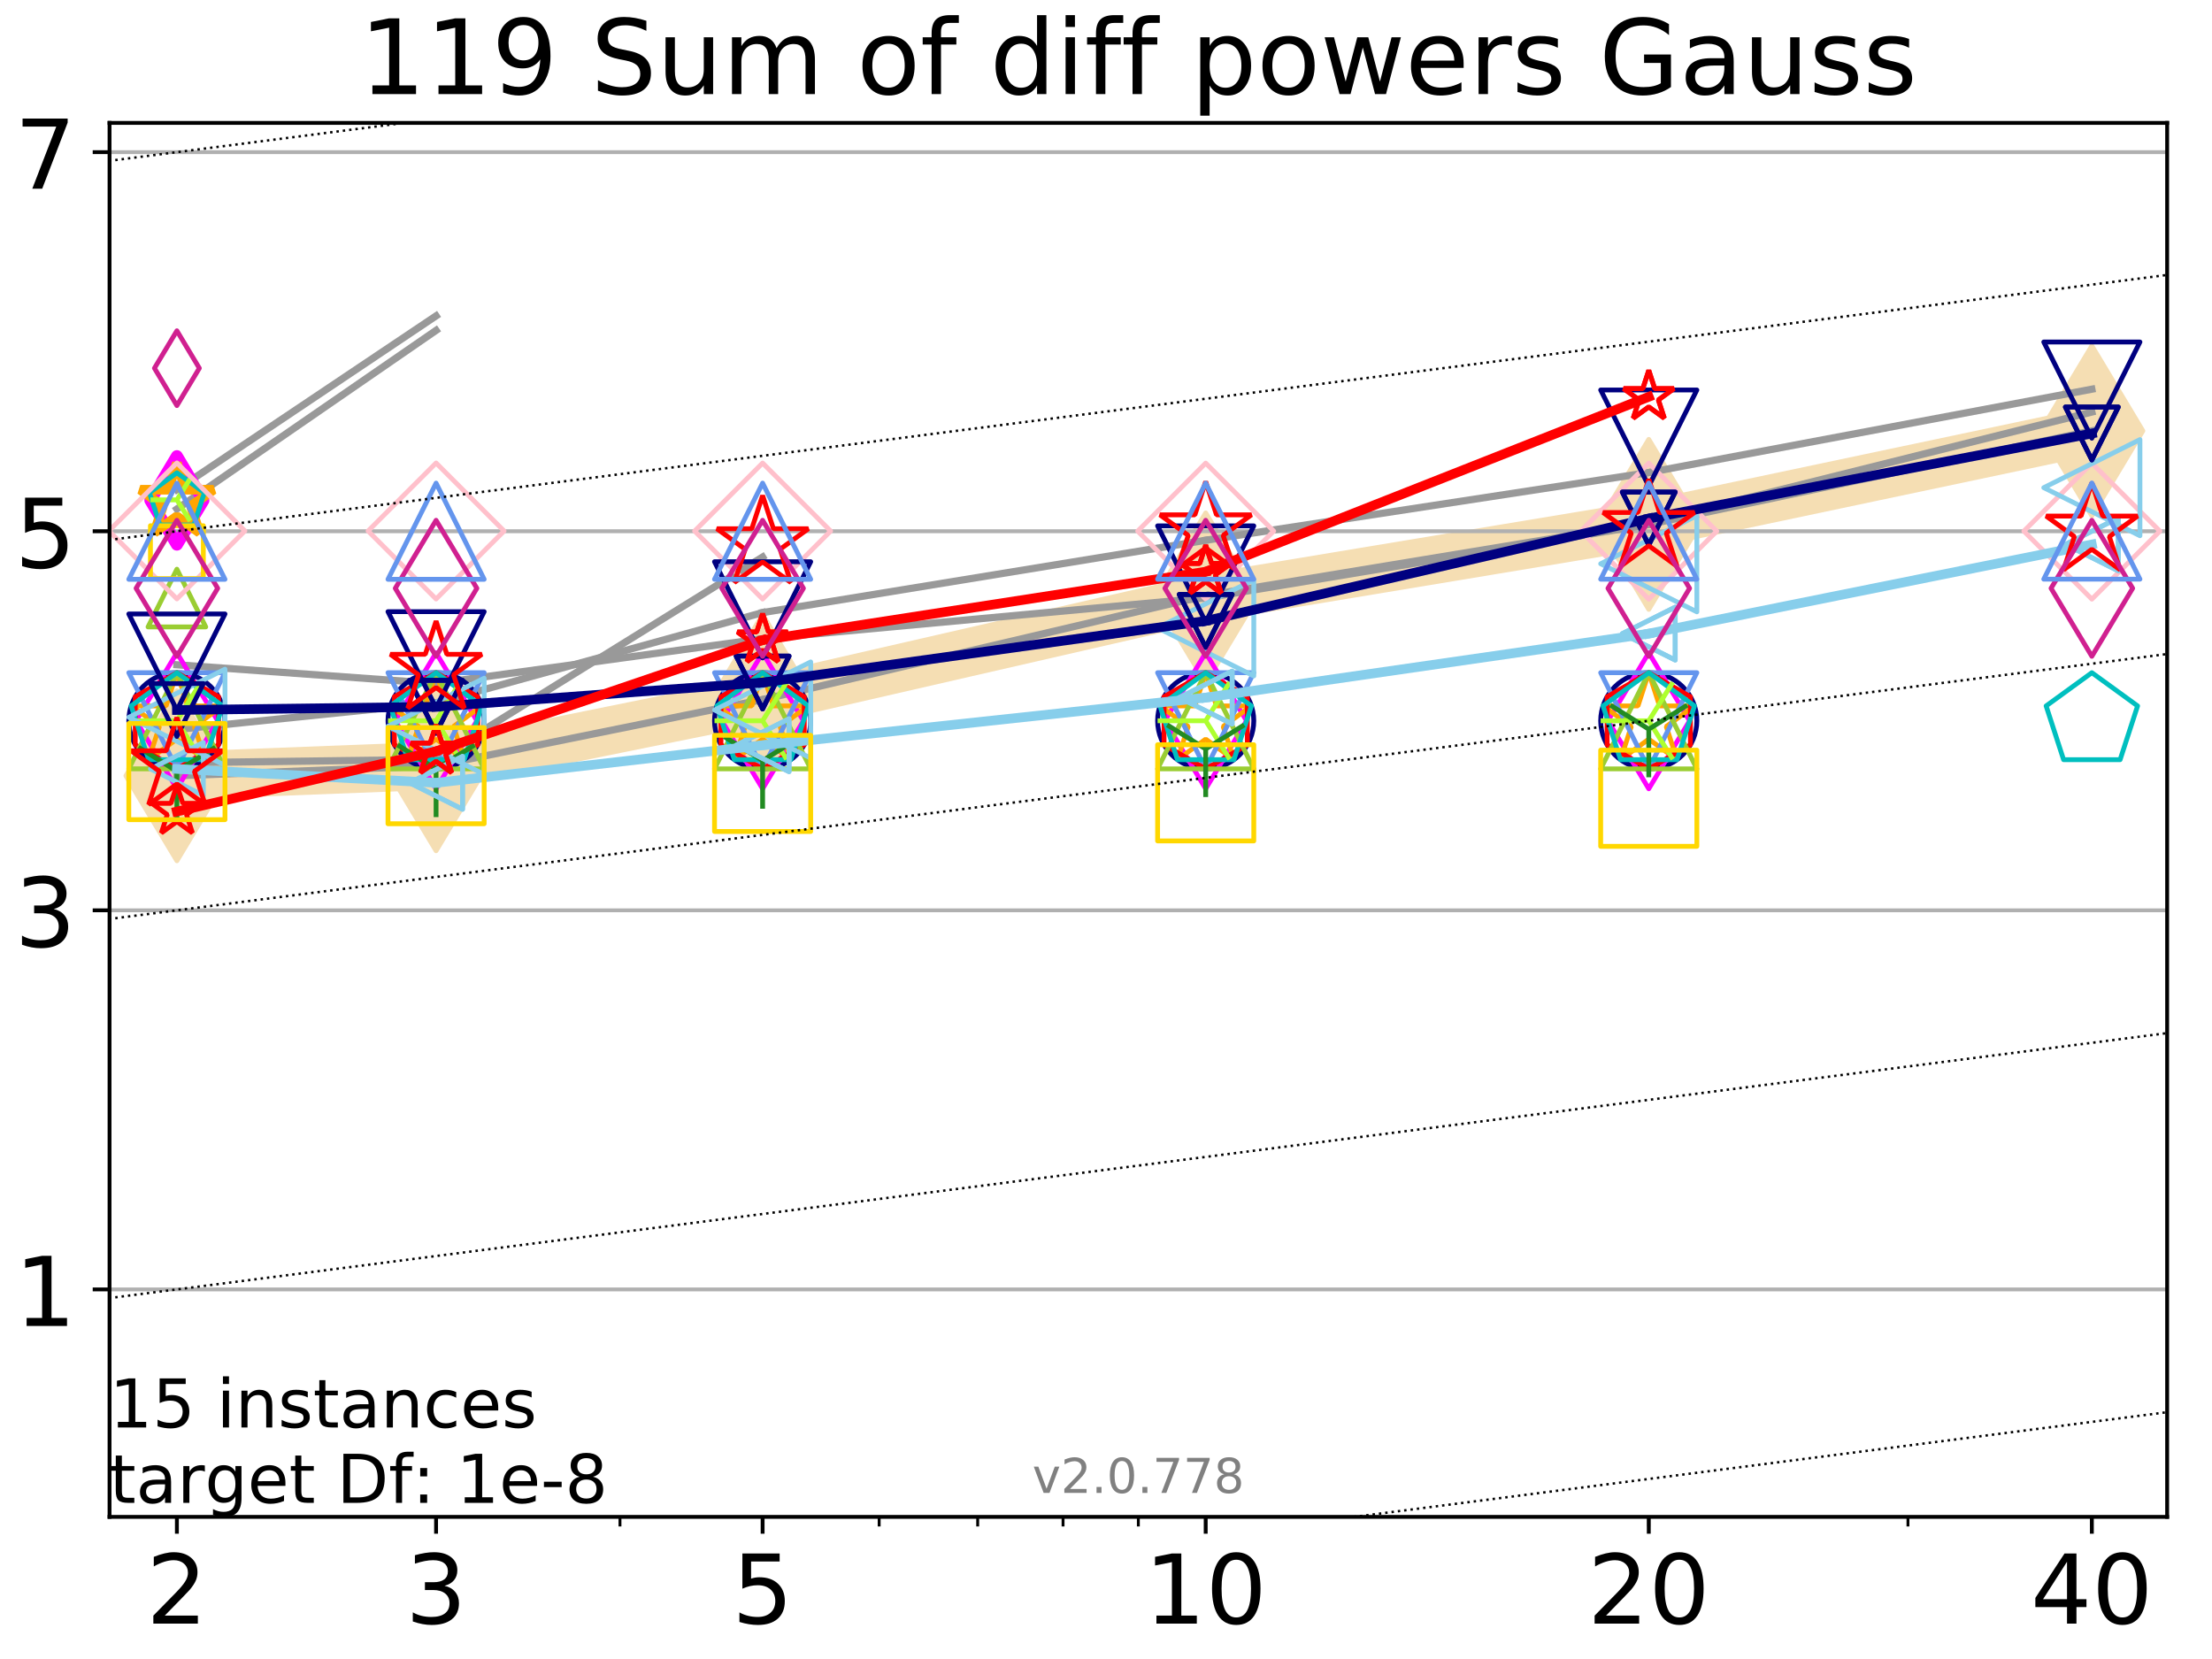 <?xml version="1.0" encoding="utf-8" standalone="no"?>
<!DOCTYPE svg PUBLIC "-//W3C//DTD SVG 1.1//EN"
  "http://www.w3.org/Graphics/SVG/1.1/DTD/svg11.dtd">
<!-- Created with matplotlib (http://matplotlib.org/) -->
<svg height="345pt" version="1.1" viewBox="0 0 460 345" width="460pt" xmlns="http://www.w3.org/2000/svg" xmlns:xlink="http://www.w3.org/1999/xlink">
 <defs>
  <style type="text/css">
*{stroke-linecap:butt;stroke-linejoin:round;}
  </style>
 </defs>
 <g id="figure_1">
  <g id="patch_1">
   <path d="M 0 345.6 
L 460.8 345.6 
L 460.8 0 
L 0 0 
z
" style="fill:#ffffff;"/>
  </g>
  <g id="axes_1">
   <g id="patch_2">
    <path d="M 22.78 315.44 
L 450.672 315.44 
L 450.672 25.56 
L 22.78 25.56 
z
" style="fill:#ffffff;"/>
   </g>
   <g id="line2d_1">
    <path clip-path="url(#p1915fcfaca)" d="M 36.786 161.327 
L 90.685 159.245 
L 158.59 145.483 
L 250.732 124.339 
L 342.873 109.05 
L 435.015 89.6 
" style="fill:none;stroke:#f5deb3;stroke-linecap:square;stroke-width:10;"/>
    <defs>
     <path d="M -0 17.678 
L 10.607 0 
L 0 -17.678 
L -10.607 -0 
z
" id="m0b2a7bc29d" style="stroke:#f5deb3;stroke-linejoin:miter;"/>
    </defs>
    <g clip-path="url(#p1915fcfaca)">
     <use style="fill:#f5deb3;stroke:#f5deb3;stroke-linejoin:miter;" x="36.786" xlink:href="#m0b2a7bc29d" y="161.327"/>
     <use style="fill:#f5deb3;stroke:#f5deb3;stroke-linejoin:miter;" x="90.685" xlink:href="#m0b2a7bc29d" y="159.245"/>
     <use style="fill:#f5deb3;stroke:#f5deb3;stroke-linejoin:miter;" x="158.59" xlink:href="#m0b2a7bc29d" y="145.483"/>
     <use style="fill:#f5deb3;stroke:#f5deb3;stroke-linejoin:miter;" x="250.732" xlink:href="#m0b2a7bc29d" y="124.339"/>
     <use style="fill:#f5deb3;stroke:#f5deb3;stroke-linejoin:miter;" x="342.873" xlink:href="#m0b2a7bc29d" y="109.05"/>
     <use style="fill:#f5deb3;stroke:#f5deb3;stroke-linejoin:miter;" x="435.015" xlink:href="#m0b2a7bc29d" y="89.6"/>
    </g>
   </g>
   <g id="matplotlib.axis_1">
    <g id="xtick_1">
     <g id="line2d_2">
      <defs>
       <path d="M 0 0 
L 0 3.5 
" id="maa6ba6c782" style="stroke:#000000;stroke-width:0.8;"/>
      </defs>
      <g>
       <use style="stroke:#000000;stroke-width:0.8;" x="36.786" xlink:href="#maa6ba6c782" y="315.44"/>
      </g>
     </g>
     <g id="text_1">
      <!-- 2 -->
      <defs>
       <path d="M 19.188 8.297 
L 53.609 8.297 
L 53.609 0 
L 7.328 0 
L 7.328 8.297 
Q 12.938 14.109 22.625 23.891 
Q 32.328 33.688 34.812 36.531 
Q 39.547 41.844 41.422 45.531 
Q 43.312 49.219 43.312 52.781 
Q 43.312 58.594 39.234 62.25 
Q 35.156 65.922 28.609 65.922 
Q 23.969 65.922 18.812 64.312 
Q 13.672 62.703 7.812 59.422 
L 7.812 69.391 
Q 13.766 71.781 18.938 73 
Q 24.125 74.219 28.422 74.219 
Q 39.75 74.219 46.484 68.547 
Q 53.219 62.891 53.219 53.422 
Q 53.219 48.922 51.531 44.891 
Q 49.859 40.875 45.406 35.406 
Q 44.188 33.984 37.641 27.219 
Q 31.109 20.453 19.188 8.297 
z
" id="DejaVuSans-32"/>
      </defs>
      <g transform="translate(30.423 337.637)scale(0.2 -0.2)">
       <use xlink:href="#DejaVuSans-32"/>
      </g>
     </g>
    </g>
    <g id="xtick_2">
     <g id="line2d_3">
      <g>
       <use style="stroke:#000000;stroke-width:0.8;" x="90.685" xlink:href="#maa6ba6c782" y="315.44"/>
      </g>
     </g>
     <g id="text_2">
      <!-- 3 -->
      <defs>
       <path d="M 40.578 39.312 
Q 47.656 37.797 51.625 33 
Q 55.609 28.219 55.609 21.188 
Q 55.609 10.406 48.188 4.484 
Q 40.766 -1.422 27.094 -1.422 
Q 22.516 -1.422 17.656 -0.516 
Q 12.797 0.391 7.625 2.203 
L 7.625 11.719 
Q 11.719 9.328 16.594 8.109 
Q 21.484 6.891 26.812 6.891 
Q 36.078 6.891 40.938 10.547 
Q 45.797 14.203 45.797 21.188 
Q 45.797 27.641 41.281 31.266 
Q 36.766 34.906 28.719 34.906 
L 20.219 34.906 
L 20.219 43.016 
L 29.109 43.016 
Q 36.375 43.016 40.234 45.922 
Q 44.094 48.828 44.094 54.297 
Q 44.094 59.906 40.109 62.906 
Q 36.141 65.922 28.719 65.922 
Q 24.656 65.922 20.016 65.031 
Q 15.375 64.156 9.812 62.312 
L 9.812 71.094 
Q 15.438 72.656 20.344 73.438 
Q 25.25 74.219 29.594 74.219 
Q 40.828 74.219 47.359 69.109 
Q 53.906 64.016 53.906 55.328 
Q 53.906 49.266 50.438 45.094 
Q 46.969 40.922 40.578 39.312 
z
" id="DejaVuSans-33"/>
      </defs>
      <g transform="translate(84.323 337.637)scale(0.2 -0.2)">
       <use xlink:href="#DejaVuSans-33"/>
      </g>
     </g>
    </g>
    <g id="xtick_3">
     <g id="line2d_4">
      <g>
       <use style="stroke:#000000;stroke-width:0.8;" x="158.59" xlink:href="#maa6ba6c782" y="315.44"/>
      </g>
     </g>
     <g id="text_3">
      <!-- 5 -->
      <defs>
       <path d="M 10.797 72.906 
L 49.516 72.906 
L 49.516 64.594 
L 19.828 64.594 
L 19.828 46.734 
Q 21.969 47.469 24.109 47.828 
Q 26.266 48.188 28.422 48.188 
Q 40.625 48.188 47.75 41.5 
Q 54.891 34.812 54.891 23.391 
Q 54.891 11.625 47.562 5.094 
Q 40.234 -1.422 26.906 -1.422 
Q 22.312 -1.422 17.547 -0.641 
Q 12.797 0.141 7.719 1.703 
L 7.719 11.625 
Q 12.109 9.234 16.797 8.062 
Q 21.484 6.891 26.703 6.891 
Q 35.156 6.891 40.078 11.328 
Q 45.016 15.766 45.016 23.391 
Q 45.016 31 40.078 35.438 
Q 35.156 39.891 26.703 39.891 
Q 22.75 39.891 18.812 39.016 
Q 14.891 38.141 10.797 36.281 
z
" id="DejaVuSans-35"/>
      </defs>
      <g transform="translate(152.228 337.637)scale(0.2 -0.2)">
       <use xlink:href="#DejaVuSans-35"/>
      </g>
     </g>
    </g>
    <g id="xtick_4">
     <g id="line2d_5">
      <g>
       <use style="stroke:#000000;stroke-width:0.8;" x="250.732" xlink:href="#maa6ba6c782" y="315.44"/>
      </g>
     </g>
     <g id="text_4">
      <!-- 10 -->
      <defs>
       <path d="M 12.406 8.297 
L 28.516 8.297 
L 28.516 63.922 
L 10.984 60.406 
L 10.984 69.391 
L 28.422 72.906 
L 38.281 72.906 
L 38.281 8.297 
L 54.391 8.297 
L 54.391 0 
L 12.406 0 
z
" id="DejaVuSans-31"/>
       <path d="M 31.781 66.406 
Q 24.172 66.406 20.328 58.906 
Q 16.5 51.422 16.5 36.375 
Q 16.5 21.391 20.328 13.891 
Q 24.172 6.391 31.781 6.391 
Q 39.453 6.391 43.281 13.891 
Q 47.125 21.391 47.125 36.375 
Q 47.125 51.422 43.281 58.906 
Q 39.453 66.406 31.781 66.406 
z
M 31.781 74.219 
Q 44.047 74.219 50.516 64.516 
Q 56.984 54.828 56.984 36.375 
Q 56.984 17.969 50.516 8.266 
Q 44.047 -1.422 31.781 -1.422 
Q 19.531 -1.422 13.062 8.266 
Q 6.594 17.969 6.594 36.375 
Q 6.594 54.828 13.062 64.516 
Q 19.531 74.219 31.781 74.219 
z
" id="DejaVuSans-30"/>
      </defs>
      <g transform="translate(238.007 337.637)scale(0.2 -0.2)">
       <use xlink:href="#DejaVuSans-31"/>
       <use x="63.623" xlink:href="#DejaVuSans-30"/>
      </g>
     </g>
    </g>
    <g id="xtick_5">
     <g id="line2d_6">
      <g>
       <use style="stroke:#000000;stroke-width:0.8;" x="342.873" xlink:href="#maa6ba6c782" y="315.44"/>
      </g>
     </g>
     <g id="text_5">
      <!-- 20 -->
      <g transform="translate(330.148 337.637)scale(0.2 -0.2)">
       <use xlink:href="#DejaVuSans-32"/>
       <use x="63.623" xlink:href="#DejaVuSans-30"/>
      </g>
     </g>
    </g>
    <g id="xtick_6">
     <g id="line2d_7">
      <g>
       <use style="stroke:#000000;stroke-width:0.8;" x="435.015" xlink:href="#maa6ba6c782" y="315.44"/>
      </g>
     </g>
     <g id="text_6">
      <!-- 40 -->
      <defs>
       <path d="M 37.797 64.312 
L 12.891 25.391 
L 37.797 25.391 
z
M 35.203 72.906 
L 47.609 72.906 
L 47.609 25.391 
L 58.016 25.391 
L 58.016 17.188 
L 47.609 17.188 
L 47.609 0 
L 37.797 0 
L 37.797 17.188 
L 4.891 17.188 
L 4.891 26.703 
z
" id="DejaVuSans-34"/>
      </defs>
      <g transform="translate(422.29 337.637)scale(0.2 -0.2)">
       <use xlink:href="#DejaVuSans-34"/>
       <use x="63.623" xlink:href="#DejaVuSans-30"/>
      </g>
     </g>
    </g>
    <g id="xtick_7">
     <g id="line2d_8">
      <defs>
       <path d="M 0 0 
L 0 2 
" id="m03a47559db" style="stroke:#000000;stroke-width:0.6;"/>
      </defs>
      <g>
       <use style="stroke:#000000;stroke-width:0.6;" x="36.786" xlink:href="#m03a47559db" y="315.44"/>
      </g>
     </g>
    </g>
    <g id="xtick_8">
     <g id="line2d_9">
      <g>
       <use style="stroke:#000000;stroke-width:0.6;" x="90.685" xlink:href="#m03a47559db" y="315.44"/>
      </g>
     </g>
    </g>
    <g id="xtick_9">
     <g id="line2d_10">
      <g>
       <use style="stroke:#000000;stroke-width:0.6;" x="128.927" xlink:href="#m03a47559db" y="315.44"/>
      </g>
     </g>
    </g>
    <g id="xtick_10">
     <g id="line2d_11">
      <g>
       <use style="stroke:#000000;stroke-width:0.6;" x="158.59" xlink:href="#m03a47559db" y="315.44"/>
      </g>
     </g>
    </g>
    <g id="xtick_11">
     <g id="line2d_12">
      <g>
       <use style="stroke:#000000;stroke-width:0.6;" x="182.827" xlink:href="#m03a47559db" y="315.44"/>
      </g>
     </g>
    </g>
    <g id="xtick_12">
     <g id="line2d_13">
      <g>
       <use style="stroke:#000000;stroke-width:0.6;" x="203.318" xlink:href="#m03a47559db" y="315.44"/>
      </g>
     </g>
    </g>
    <g id="xtick_13">
     <g id="line2d_14">
      <g>
       <use style="stroke:#000000;stroke-width:0.6;" x="221.069" xlink:href="#m03a47559db" y="315.44"/>
      </g>
     </g>
    </g>
    <g id="xtick_14">
     <g id="line2d_15">
      <g>
       <use style="stroke:#000000;stroke-width:0.6;" x="236.726" xlink:href="#m03a47559db" y="315.44"/>
      </g>
     </g>
    </g>
    <g id="xtick_15">
     <g id="line2d_16">
      <g>
       <use style="stroke:#000000;stroke-width:0.6;" x="342.873" xlink:href="#m03a47559db" y="315.44"/>
      </g>
     </g>
    </g>
    <g id="xtick_16">
     <g id="line2d_17">
      <g>
       <use style="stroke:#000000;stroke-width:0.6;" x="396.773" xlink:href="#m03a47559db" y="315.44"/>
      </g>
     </g>
    </g>
    <g id="xtick_17">
     <g id="line2d_18">
      <g>
       <use style="stroke:#000000;stroke-width:0.6;" x="435.015" xlink:href="#m03a47559db" y="315.44"/>
      </g>
     </g>
    </g>
   </g>
   <g id="matplotlib.axis_2">
    <g id="ytick_1">
     <g id="line2d_19">
      <path clip-path="url(#p1915fcfaca)" d="M 22.78 268.14 
L 450.672 268.14 
" style="fill:none;stroke:#b0b0b0;stroke-linecap:square;stroke-width:0.8;"/>
     </g>
     <g id="line2d_20">
      <defs>
       <path d="M 0 0 
L -3.5 0 
" id="m41707f362a" style="stroke:#000000;stroke-width:0.8;"/>
      </defs>
      <g>
       <use style="stroke:#000000;stroke-width:0.8;" x="22.78" xlink:href="#m41707f362a" y="268.14"/>
      </g>
     </g>
     <g id="text_7">
      <!-- 1 -->
      <g transform="translate(3.055 275.739)scale(0.2 -0.2)">
       <use xlink:href="#DejaVuSans-31"/>
      </g>
     </g>
    </g>
    <g id="ytick_2">
     <g id="line2d_21">
      <path clip-path="url(#p1915fcfaca)" d="M 22.78 189.307 
L 450.672 189.307 
" style="fill:none;stroke:#b0b0b0;stroke-linecap:square;stroke-width:0.8;"/>
     </g>
     <g id="line2d_22">
      <g>
       <use style="stroke:#000000;stroke-width:0.8;" x="22.78" xlink:href="#m41707f362a" y="189.307"/>
      </g>
     </g>
     <g id="text_8">
      <!-- 3 -->
      <g transform="translate(3.055 196.906)scale(0.2 -0.2)">
       <use xlink:href="#DejaVuSans-33"/>
      </g>
     </g>
    </g>
    <g id="ytick_3">
     <g id="line2d_23">
      <path clip-path="url(#p1915fcfaca)" d="M 22.78 110.474 
L 450.672 110.474 
" style="fill:none;stroke:#b0b0b0;stroke-linecap:square;stroke-width:0.8;"/>
     </g>
     <g id="line2d_24">
      <g>
       <use style="stroke:#000000;stroke-width:0.8;" x="22.78" xlink:href="#m41707f362a" y="110.474"/>
      </g>
     </g>
     <g id="text_9">
      <!-- 5 -->
      <g transform="translate(3.055 118.073)scale(0.2 -0.2)">
       <use xlink:href="#DejaVuSans-35"/>
      </g>
     </g>
    </g>
    <g id="ytick_4">
     <g id="line2d_25">
      <path clip-path="url(#p1915fcfaca)" d="M 22.78 31.641 
L 450.672 31.641 
" style="fill:none;stroke:#b0b0b0;stroke-linecap:square;stroke-width:0.8;"/>
     </g>
     <g id="line2d_26">
      <g>
       <use style="stroke:#000000;stroke-width:0.8;" x="22.78" xlink:href="#m41707f362a" y="31.641"/>
      </g>
     </g>
     <g id="text_10">
      <!-- 7 -->
      <defs>
       <path d="M 8.203 72.906 
L 55.078 72.906 
L 55.078 68.703 
L 28.609 0 
L 18.312 0 
L 43.219 64.594 
L 8.203 64.594 
z
" id="DejaVuSans-37"/>
      </defs>
      <g transform="translate(3.055 39.24)scale(0.2 -0.2)">
       <use xlink:href="#DejaVuSans-37"/>
      </g>
     </g>
    </g>
   </g>
   <g id="line2d_27">
    <path clip-path="url(#p1915fcfaca)" d="M 36.786 105.852 
L 90.685 68.707 
" style="fill:none;stroke:#999999;stroke-linecap:square;stroke-width:1.5;"/>
   </g>
   <g id="line2d_28">
    <path clip-path="url(#p1915fcfaca)" d="M 90.685 68.707 
" style="fill:none;stroke:#999999;stroke-linecap:square;stroke-width:1.5;"/>
   </g>
   <g id="line2d_29"/>
   <g id="line2d_30"/>
   <g id="line2d_31">
    <path clip-path="url(#p1915fcfaca)" d="M 36.786 161.328 
L 90.685 159.245 
" style="fill:none;stroke:#999999;stroke-linecap:square;stroke-width:1.5;"/>
   </g>
   <g id="line2d_32">
    <path clip-path="url(#p1915fcfaca)" d="M 90.685 159.245 
L 158.59 145.483 
" style="fill:none;stroke:#999999;stroke-linecap:square;stroke-width:1.5;"/>
   </g>
   <g id="line2d_33">
    <path clip-path="url(#p1915fcfaca)" d="M 158.59 145.483 
L 250.732 123.861 
" style="fill:none;stroke:#999999;stroke-linecap:square;stroke-width:1.5;"/>
   </g>
   <g id="line2d_34">
    <path clip-path="url(#p1915fcfaca)" d="M 250.732 123.861 
L 342.873 108.676 
" style="fill:none;stroke:#999999;stroke-linecap:square;stroke-width:1.5;"/>
   </g>
   <g id="line2d_35">
    <path clip-path="url(#p1915fcfaca)" d="M 342.873 108.676 
L 435.015 85.688 
" style="fill:none;stroke:#999999;stroke-linecap:square;stroke-width:1.5;"/>
   </g>
   <g id="line2d_36">
    <path clip-path="url(#p1915fcfaca)" d="M 435.015 85.688 
" style="fill:none;stroke:#999999;stroke-linecap:square;stroke-width:1.5;"/>
   </g>
   <g id="line2d_37"/>
   <g id="line2d_38"/>
   <g id="line2d_39"/>
   <g id="line2d_40"/>
   <g id="line2d_41"/>
   <g id="line2d_42"/>
   <g id="line2d_43">
    <path clip-path="url(#p1915fcfaca)" d="M 36.786 138.245 
L 90.685 142.136 
" style="fill:none;stroke:#999999;stroke-linecap:square;stroke-width:1.5;"/>
   </g>
   <g id="line2d_44">
    <path clip-path="url(#p1915fcfaca)" d="M 90.685 142.136 
L 158.59 132.828 
" style="fill:none;stroke:#999999;stroke-linecap:square;stroke-width:1.5;"/>
   </g>
   <g id="line2d_45">
    <path clip-path="url(#p1915fcfaca)" d="M 158.59 132.828 
L 250.732 124.339 
" style="fill:none;stroke:#999999;stroke-linecap:square;stroke-width:1.5;"/>
   </g>
   <g id="line2d_46">
    <path clip-path="url(#p1915fcfaca)" d="M 250.732 124.339 
L 342.873 109.05 
" style="fill:none;stroke:#999999;stroke-linecap:square;stroke-width:1.5;"/>
   </g>
   <g id="line2d_47">
    <path clip-path="url(#p1915fcfaca)" d="M 342.873 109.05 
L 435.015 89.6 
" style="fill:none;stroke:#999999;stroke-linecap:square;stroke-width:1.5;"/>
   </g>
   <g id="line2d_48">
    <path clip-path="url(#p1915fcfaca)" d="M 435.015 89.6 
" style="fill:none;stroke:#999999;stroke-linecap:square;stroke-width:1.5;"/>
   </g>
   <g id="line2d_49"/>
   <g id="line2d_50"/>
   <g id="line2d_51">
    <path clip-path="url(#p1915fcfaca)" d="M 36.786 123.901 
" style="fill:none;stroke:#999999;stroke-linecap:square;stroke-width:1.5;"/>
   </g>
   <g id="line2d_52"/>
   <g id="line2d_53"/>
   <g id="line2d_54"/>
   <g id="line2d_55"/>
   <g id="line2d_56"/>
   <g id="line2d_57"/>
   <g id="line2d_58">
    <path clip-path="url(#p1915fcfaca)" d="M 36.786 85.846 
" style="fill:none;stroke:#999999;stroke-linecap:square;stroke-width:1.5;"/>
   </g>
   <g id="line2d_59"/>
   <g id="line2d_60"/>
   <g id="line2d_61"/>
   <g id="line2d_62"/>
   <g id="line2d_63"/>
   <g id="line2d_64"/>
   <g id="line2d_65">
    <path clip-path="url(#p1915fcfaca)" d="M 36.786 158.621 
L 90.685 157.926 
" style="fill:none;stroke:#999999;stroke-linecap:square;stroke-width:1.5;"/>
   </g>
   <g id="line2d_66">
    <path clip-path="url(#p1915fcfaca)" d="M 90.685 157.926 
L 158.59 115.836 
" style="fill:none;stroke:#999999;stroke-linecap:square;stroke-width:1.5;"/>
   </g>
   <g id="line2d_67">
    <path clip-path="url(#p1915fcfaca)" d="M 158.59 115.836 
" style="fill:none;stroke:#999999;stroke-linecap:square;stroke-width:1.5;"/>
   </g>
   <g id="line2d_68"/>
   <g id="line2d_69"/>
   <g id="line2d_70">
    <path clip-path="url(#p1915fcfaca)" d="M 36.786 137.668 
" style="fill:none;stroke:#999999;stroke-linecap:square;stroke-width:1.5;"/>
   </g>
   <g id="line2d_71"/>
   <g id="line2d_72"/>
   <g id="line2d_73"/>
   <g id="line2d_74"/>
   <g id="line2d_75">
    <path clip-path="url(#p1915fcfaca)" d="M 36.786 100.205 
" style="fill:none;stroke:#999999;stroke-linecap:square;stroke-width:1.5;"/>
   </g>
   <g id="line2d_76"/>
   <g id="line2d_77"/>
   <g id="line2d_78">
    <path clip-path="url(#p1915fcfaca)" d="M 36.786 84.773 
" style="fill:none;stroke:#999999;stroke-linecap:square;stroke-width:1.5;"/>
   </g>
   <g id="line2d_79"/>
   <g id="line2d_80"/>
   <g id="line2d_81">
    <path clip-path="url(#p1915fcfaca)" d="M 36.786 77.383 
" style="fill:none;stroke:#999999;stroke-linecap:square;stroke-width:1.5;"/>
   </g>
   <g id="line2d_82"/>
   <g id="line2d_83"/>
   <g id="line2d_84"/>
   <g id="line2d_85"/>
   <g id="line2d_86"/>
   <g id="line2d_87"/>
   <g id="line2d_88">
    <path clip-path="url(#p1915fcfaca)" d="M 36.786 101.815 
L 90.685 65.692 
" style="fill:none;stroke:#999999;stroke-linecap:square;stroke-width:1.5;"/>
   </g>
   <g id="line2d_89">
    <path clip-path="url(#p1915fcfaca)" d="M 90.685 65.692 
" style="fill:none;stroke:#999999;stroke-linecap:square;stroke-width:1.5;"/>
   </g>
   <g id="line2d_90"/>
   <g id="line2d_91"/>
   <g id="line2d_92">
    <path clip-path="url(#p1915fcfaca)" d="M 36.786 151.694 
L 90.685 146.149 
" style="fill:none;stroke:#999999;stroke-linecap:square;stroke-width:1.5;"/>
   </g>
   <g id="line2d_93">
    <path clip-path="url(#p1915fcfaca)" d="M 90.685 146.149 
L 158.59 127.389 
" style="fill:none;stroke:#999999;stroke-linecap:square;stroke-width:1.5;"/>
   </g>
   <g id="line2d_94">
    <path clip-path="url(#p1915fcfaca)" d="M 158.59 127.389 
L 250.732 112.351 
" style="fill:none;stroke:#999999;stroke-linecap:square;stroke-width:1.5;"/>
   </g>
   <g id="line2d_95">
    <path clip-path="url(#p1915fcfaca)" d="M 250.732 112.351 
L 342.873 98.262 
" style="fill:none;stroke:#999999;stroke-linecap:square;stroke-width:1.5;"/>
   </g>
   <g id="line2d_96">
    <path clip-path="url(#p1915fcfaca)" d="M 342.873 98.262 
L 435.015 80.933 
" style="fill:none;stroke:#999999;stroke-linecap:square;stroke-width:1.5;"/>
   </g>
   <g id="line2d_97">
    <path clip-path="url(#p1915fcfaca)" d="M 435.015 80.933 
" style="fill:none;stroke:#999999;stroke-linecap:square;stroke-width:1.5;"/>
   </g>
   <g id="line2d_98"/>
   <g id="line2d_99"/>
   <g id="line2d_100"/>
   <g id="line2d_101">
    <defs>
     <path d="M 0 10 
C 2.652 10 5.196 8.946 7.071 7.071 
C 8.946 5.196 10 2.652 10 0 
C 10 -2.652 8.946 -5.196 7.071 -7.071 
C 5.196 -8.946 2.652 -10 0 -10 
C -2.652 -10 -5.196 -8.946 -7.071 -7.071 
C -8.946 -5.196 -10 -2.652 -10 0 
C -10 2.652 -8.946 5.196 -7.071 7.071 
C -5.196 8.946 -2.652 10 0 10 
z
" id="m30d788c703" style="stroke:#000080;"/>
    </defs>
    <g clip-path="url(#p1915fcfaca)">
     <use style="fill:none;stroke:#000080;" x="36.786" xlink:href="#m30d788c703" y="149.889"/>
     <use style="fill:none;stroke:#000080;" x="90.685" xlink:href="#m30d788c703" y="149.89"/>
     <use style="fill:none;stroke:#000080;" x="158.59" xlink:href="#m30d788c703" y="149.89"/>
     <use style="fill:none;stroke:#000080;" x="250.732" xlink:href="#m30d788c703" y="149.89"/>
     <use style="fill:none;stroke:#000080;" x="342.873" xlink:href="#m30d788c703" y="149.891"/>
    </g>
   </g>
   <g id="line2d_102">
    <path clip-path="url(#p1915fcfaca)" d="M 36.786 104.059 
" style="fill:none;stroke:#ff00ff;stroke-linecap:square;stroke-width:3.667;"/>
    <defs>
     <path d="M -0 9.192 
L 5.515 0 
L 0 -9.192 
L -5.515 -0 
z
" id="m3f891a9f80" style="stroke:#ff00ff;stroke-linejoin:miter;stroke-width:2.5;"/>
    </defs>
    <g clip-path="url(#p1915fcfaca)">
     <use style="fill:none;stroke:#ff00ff;stroke-linejoin:miter;stroke-width:2.5;" x="36.786" xlink:href="#m3f891a9f80" y="104.059"/>
    </g>
   </g>
   <g id="line2d_103"/>
   <g id="line2d_104">
    <defs>
     <path d="M -0 14.142 
L 8.485 0 
L -0 -14.142 
L -8.485 -0 
z
" id="mbee7f44779" style="stroke:#ff00ff;stroke-linejoin:miter;"/>
    </defs>
    <g clip-path="url(#p1915fcfaca)">
     <use style="fill:none;stroke:#ff00ff;stroke-linejoin:miter;" x="36.786" xlink:href="#mbee7f44779" y="149.889"/>
     <use style="fill:none;stroke:#ff00ff;stroke-linejoin:miter;" x="90.685" xlink:href="#mbee7f44779" y="149.89"/>
     <use style="fill:none;stroke:#ff00ff;stroke-linejoin:miter;" x="158.59" xlink:href="#mbee7f44779" y="149.89"/>
     <use style="fill:none;stroke:#ff00ff;stroke-linejoin:miter;" x="250.732" xlink:href="#mbee7f44779" y="149.89"/>
     <use style="fill:none;stroke:#ff00ff;stroke-linejoin:miter;" x="342.873" xlink:href="#mbee7f44779" y="149.891"/>
    </g>
   </g>
   <g id="line2d_105">
    <path clip-path="url(#p1915fcfaca)" d="M 36.786 104.31 
" style="fill:none;stroke:#ffa500;stroke-linecap:square;stroke-width:3.333;"/>
    <defs>
     <path d="M 0 -8 
L -1.796 -2.472 
L -7.608 -2.472 
L -2.906 0.944 
L -4.702 6.472 
L -0 3.056 
L 4.702 6.472 
L 2.906 0.944 
L 7.608 -2.472 
L 1.796 -2.472 
z
" id="m995cdb373d" style="stroke:#ffa500;stroke-linejoin:bevel;stroke-width:2;"/>
    </defs>
    <g clip-path="url(#p1915fcfaca)">
     <use style="fill:none;stroke:#ffa500;stroke-linejoin:bevel;stroke-width:2;" x="36.786" xlink:href="#m995cdb373d" y="104.31"/>
    </g>
   </g>
   <g id="line2d_106"/>
   <g id="line2d_107">
    <defs>
     <path d="M 0 -10 
L -2.245 -3.09 
L -9.511 -3.09 
L -3.633 1.18 
L -5.878 8.09 
L -0 3.82 
L 5.878 8.09 
L 3.633 1.18 
L 9.511 -3.09 
L 2.245 -3.09 
z
" id="m7cdc2d5802" style="stroke:#ffa500;stroke-linejoin:bevel;"/>
    </defs>
    <g clip-path="url(#p1915fcfaca)">
     <use style="fill:none;stroke:#ffa500;stroke-linejoin:bevel;" x="36.786" xlink:href="#m7cdc2d5802" y="149.889"/>
     <use style="fill:none;stroke:#ffa500;stroke-linejoin:bevel;" x="90.685" xlink:href="#m7cdc2d5802" y="149.89"/>
     <use style="fill:none;stroke:#ffa500;stroke-linejoin:bevel;" x="158.59" xlink:href="#m7cdc2d5802" y="149.89"/>
     <use style="fill:none;stroke:#ffa500;stroke-linejoin:bevel;" x="250.732" xlink:href="#m7cdc2d5802" y="149.89"/>
     <use style="fill:none;stroke:#ffa500;stroke-linejoin:bevel;" x="342.873" xlink:href="#m7cdc2d5802" y="149.891"/>
    </g>
   </g>
   <g id="line2d_108"/>
   <g id="line2d_109">
    <defs>
     <path d="M -0 10 
L 10 -10 
L -10 -10 
z
" id="m5588f574ca" style="stroke:#6495ed;stroke-linejoin:miter;"/>
    </defs>
    <g clip-path="url(#p1915fcfaca)">
     <use style="fill:none;stroke:#6495ed;stroke-linejoin:miter;" x="36.786" xlink:href="#m5588f574ca" y="149.889"/>
     <use style="fill:none;stroke:#6495ed;stroke-linejoin:miter;" x="90.685" xlink:href="#m5588f574ca" y="149.89"/>
     <use style="fill:none;stroke:#6495ed;stroke-linejoin:miter;" x="158.59" xlink:href="#m5588f574ca" y="149.89"/>
     <use style="fill:none;stroke:#6495ed;stroke-linejoin:miter;" x="250.732" xlink:href="#m5588f574ca" y="149.89"/>
     <use style="fill:none;stroke:#6495ed;stroke-linejoin:miter;" x="342.873" xlink:href="#m5588f574ca" y="149.891"/>
    </g>
   </g>
   <g id="line2d_110"/>
   <g id="line2d_111">
    <defs>
     <path d="M 0 -10 
L -8.66 -5 
L -8.66 5 
L -0 10 
L 8.66 5 
L 8.66 -5 
z
" id="m303e92f464" style="stroke:#ff0000;stroke-linejoin:miter;"/>
    </defs>
    <g clip-path="url(#p1915fcfaca)">
     <use style="fill:none;stroke:#ff0000;stroke-linejoin:miter;" x="36.786" xlink:href="#m303e92f464" y="149.887"/>
     <use style="fill:none;stroke:#ff0000;stroke-linejoin:miter;" x="90.685" xlink:href="#m303e92f464" y="149.889"/>
     <use style="fill:none;stroke:#ff0000;stroke-linejoin:miter;" x="158.59" xlink:href="#m303e92f464" y="149.889"/>
     <use style="fill:none;stroke:#ff0000;stroke-linejoin:miter;" x="250.732" xlink:href="#m303e92f464" y="149.89"/>
     <use style="fill:none;stroke:#ff0000;stroke-linejoin:miter;" x="342.873" xlink:href="#m303e92f464" y="149.89"/>
    </g>
   </g>
   <g id="line2d_112">
    <path clip-path="url(#p1915fcfaca)" d="M 36.786 124.37 
" style="fill:none;stroke:#9acd32;stroke-linecap:square;stroke-width:2.333;"/>
    <defs>
     <path d="M 0 -6 
L -6 6 
L 6 6 
z
" id="mf1486dd953" style="stroke:#9acd32;stroke-linejoin:miter;"/>
    </defs>
    <g clip-path="url(#p1915fcfaca)">
     <use style="fill:none;stroke:#9acd32;stroke-linejoin:miter;" x="36.786" xlink:href="#mf1486dd953" y="124.37"/>
    </g>
   </g>
   <g id="line2d_113"/>
   <g id="line2d_114">
    <defs>
     <path d="M 0 -10 
L -10 10 
L 10 10 
z
" id="mc2ca042b85" style="stroke:#9acd32;stroke-linejoin:miter;"/>
    </defs>
    <g clip-path="url(#p1915fcfaca)">
     <use style="fill:none;stroke:#9acd32;stroke-linejoin:miter;" x="36.786" xlink:href="#mc2ca042b85" y="149.887"/>
     <use style="fill:none;stroke:#9acd32;stroke-linejoin:miter;" x="90.685" xlink:href="#mc2ca042b85" y="149.889"/>
     <use style="fill:none;stroke:#9acd32;stroke-linejoin:miter;" x="158.59" xlink:href="#mc2ca042b85" y="149.889"/>
     <use style="fill:none;stroke:#9acd32;stroke-linejoin:miter;" x="250.732" xlink:href="#mc2ca042b85" y="149.89"/>
     <use style="fill:none;stroke:#9acd32;stroke-linejoin:miter;" x="342.873" xlink:href="#mc2ca042b85" y="149.89"/>
    </g>
   </g>
   <g id="line2d_115">
    <path clip-path="url(#p1915fcfaca)" d="M 36.786 104.321 
" style="fill:none;stroke:#00bfbf;stroke-linecap:square;stroke-width:2;"/>
    <defs>
     <path d="M 0 -6 
L -5.706 -1.854 
L -3.527 4.854 
L 3.527 4.854 
L 5.706 -1.854 
z
" id="m41970f535c" style="stroke:#00bfbf;stroke-linejoin:miter;"/>
    </defs>
    <g clip-path="url(#p1915fcfaca)">
     <use style="fill:none;stroke:#00bfbf;stroke-linejoin:miter;" x="36.786" xlink:href="#m41970f535c" y="104.321"/>
    </g>
   </g>
   <g id="line2d_116"/>
   <g id="line2d_117">
    <defs>
     <path d="M 0 -10 
L -9.511 -3.09 
L -5.878 8.09 
L 5.878 8.09 
L 9.511 -3.09 
z
" id="m7af7c6253a" style="stroke:#00bfbf;stroke-linejoin:miter;"/>
    </defs>
    <g clip-path="url(#p1915fcfaca)">
     <use style="fill:none;stroke:#00bfbf;stroke-linejoin:miter;" x="36.786" xlink:href="#m7af7c6253a" y="149.887"/>
     <use style="fill:none;stroke:#00bfbf;stroke-linejoin:miter;" x="90.685" xlink:href="#m7af7c6253a" y="149.889"/>
     <use style="fill:none;stroke:#00bfbf;stroke-linejoin:miter;" x="158.59" xlink:href="#m7af7c6253a" y="149.889"/>
     <use style="fill:none;stroke:#00bfbf;stroke-linejoin:miter;" x="250.732" xlink:href="#m7af7c6253a" y="149.89"/>
     <use style="fill:none;stroke:#00bfbf;stroke-linejoin:miter;" x="342.873" xlink:href="#m7af7c6253a" y="149.89"/>
     <use style="fill:none;stroke:#00bfbf;stroke-linejoin:miter;" x="435.015" xlink:href="#m7af7c6253a" y="149.891"/>
    </g>
   </g>
   <g id="line2d_118">
    <path clip-path="url(#p1915fcfaca)" d="M 36.786 103.949 
" style="fill:none;stroke:#adff2f;stroke-linecap:square;stroke-width:2;"/>
    <defs>
     <path d="M 0 0 
L -5.5 -0 
M 0 0 
L 2.75 4.4 
M 0 0 
L 2.75 -4.4 
" id="md0da08a12c" style="stroke:#adff2f;"/>
    </defs>
    <g clip-path="url(#p1915fcfaca)">
     <use style="fill:none;stroke:#adff2f;" x="36.786" xlink:href="#md0da08a12c" y="103.949"/>
    </g>
   </g>
   <g id="line2d_119"/>
   <g id="line2d_120">
    <defs>
     <path d="M 0 0 
L -10 -0 
M 0 0 
L 5 8 
M 0 0 
L 5 -8 
" id="mcdd9dbcb69" style="stroke:#adff2f;"/>
    </defs>
    <g clip-path="url(#p1915fcfaca)">
     <use style="fill:none;stroke:#adff2f;" x="36.786" xlink:href="#mcdd9dbcb69" y="149.887"/>
     <use style="fill:none;stroke:#adff2f;" x="90.685" xlink:href="#mcdd9dbcb69" y="149.889"/>
     <use style="fill:none;stroke:#adff2f;" x="158.59" xlink:href="#mcdd9dbcb69" y="149.889"/>
     <use style="fill:none;stroke:#adff2f;" x="250.732" xlink:href="#mcdd9dbcb69" y="149.89"/>
     <use style="fill:none;stroke:#adff2f;" x="342.873" xlink:href="#mcdd9dbcb69" y="149.89"/>
    </g>
   </g>
   <g id="line2d_121"/>
   <g id="line2d_122">
    <defs>
     <path d="M 0 0 
L 0 10 
M 0 0 
L 8 -5 
M 0 0 
L -8 -5 
" id="maabe168b5f" style="stroke:#228b22;"/>
    </defs>
    <g clip-path="url(#p1915fcfaca)">
     <use style="fill:none;stroke:#228b22;" x="36.786" xlink:href="#maabe168b5f" y="160.387"/>
     <use style="fill:none;stroke:#228b22;" x="90.685" xlink:href="#maabe168b5f" y="159.918"/>
     <use style="fill:none;stroke:#228b22;" x="158.59" xlink:href="#maabe168b5f" y="158.176"/>
     <use style="fill:none;stroke:#228b22;" x="250.732" xlink:href="#maabe168b5f" y="155.75"/>
     <use style="fill:none;stroke:#228b22;" x="342.873" xlink:href="#maabe168b5f" y="151.636"/>
    </g>
   </g>
   <g id="line2d_123"/>
   <g id="line2d_124">
    <defs>
     <path d="M -0 14.142 
L 14.142 0 
L 0 -14.142 
L -14.142 -0 
z
" id="m2a2a7aff30" style="stroke:#ffc0cb;stroke-linejoin:miter;"/>
    </defs>
    <g clip-path="url(#p1915fcfaca)">
     <use style="fill:none;stroke:#ffc0cb;stroke-linejoin:miter;" x="36.786" xlink:href="#m2a2a7aff30" y="110.405"/>
     <use style="fill:none;stroke:#ffc0cb;stroke-linejoin:miter;" x="90.685" xlink:href="#m2a2a7aff30" y="110.423"/>
     <use style="fill:none;stroke:#ffc0cb;stroke-linejoin:miter;" x="158.59" xlink:href="#m2a2a7aff30" y="110.436"/>
     <use style="fill:none;stroke:#ffc0cb;stroke-linejoin:miter;" x="250.732" xlink:href="#m2a2a7aff30" y="110.45"/>
     <use style="fill:none;stroke:#ffc0cb;stroke-linejoin:miter;" x="342.873" xlink:href="#m2a2a7aff30" y="110.46"/>
     <use style="fill:none;stroke:#ffc0cb;stroke-linejoin:miter;" x="435.015" xlink:href="#m2a2a7aff30" y="110.455"/>
    </g>
   </g>
   <g id="line2d_125">
    <path clip-path="url(#p1915fcfaca)" d="M 36.786 159.903 
L 90.685 162.792 
" style="fill:none;stroke:#87ceeb;stroke-linecap:square;stroke-width:2;"/>
    <defs>
     <path d="M -5.5 -0 
L 5.5 5.5 
L 5.5 -5.5 
z
" id="m9cb7d517a1" style="stroke:#87ceeb;stroke-linejoin:miter;"/>
    </defs>
    <g clip-path="url(#p1915fcfaca)">
     <use style="fill:none;stroke:#87ceeb;stroke-linejoin:miter;" x="36.786" xlink:href="#m9cb7d517a1" y="159.903"/>
     <use style="fill:none;stroke:#87ceeb;stroke-linejoin:miter;" x="90.685" xlink:href="#m9cb7d517a1" y="162.792"/>
    </g>
   </g>
   <g id="line2d_126">
    <path clip-path="url(#p1915fcfaca)" d="M 90.685 162.792 
L 158.59 154.979 
" style="fill:none;stroke:#87ceeb;stroke-linecap:square;stroke-width:2;"/>
    <g clip-path="url(#p1915fcfaca)">
     <use style="fill:none;stroke:#87ceeb;stroke-linejoin:miter;" x="90.685" xlink:href="#m9cb7d517a1" y="162.792"/>
     <use style="fill:none;stroke:#87ceeb;stroke-linejoin:miter;" x="158.59" xlink:href="#m9cb7d517a1" y="154.979"/>
    </g>
   </g>
   <g id="line2d_127">
    <path clip-path="url(#p1915fcfaca)" d="M 158.59 154.979 
L 250.732 145.069 
" style="fill:none;stroke:#87ceeb;stroke-linecap:square;stroke-width:2;"/>
    <g clip-path="url(#p1915fcfaca)">
     <use style="fill:none;stroke:#87ceeb;stroke-linejoin:miter;" x="158.59" xlink:href="#m9cb7d517a1" y="154.979"/>
     <use style="fill:none;stroke:#87ceeb;stroke-linejoin:miter;" x="250.732" xlink:href="#m9cb7d517a1" y="145.069"/>
    </g>
   </g>
   <g id="line2d_128">
    <path clip-path="url(#p1915fcfaca)" d="M 250.732 145.069 
L 342.873 131.764 
" style="fill:none;stroke:#87ceeb;stroke-linecap:square;stroke-width:2;"/>
    <g clip-path="url(#p1915fcfaca)">
     <use style="fill:none;stroke:#87ceeb;stroke-linejoin:miter;" x="250.732" xlink:href="#m9cb7d517a1" y="145.069"/>
     <use style="fill:none;stroke:#87ceeb;stroke-linejoin:miter;" x="342.873" xlink:href="#m9cb7d517a1" y="131.764"/>
    </g>
   </g>
   <g id="line2d_129">
    <path clip-path="url(#p1915fcfaca)" d="M 342.873 131.764 
L 435.015 113.217 
" style="fill:none;stroke:#87ceeb;stroke-linecap:square;stroke-width:2;"/>
    <g clip-path="url(#p1915fcfaca)">
     <use style="fill:none;stroke:#87ceeb;stroke-linejoin:miter;" x="342.873" xlink:href="#m9cb7d517a1" y="131.764"/>
     <use style="fill:none;stroke:#87ceeb;stroke-linejoin:miter;" x="435.015" xlink:href="#m9cb7d517a1" y="113.217"/>
    </g>
   </g>
   <g id="line2d_130">
    <path clip-path="url(#p1915fcfaca)" d="M 435.015 113.217 
" style="fill:none;stroke:#87ceeb;stroke-linecap:square;stroke-width:2;"/>
    <g clip-path="url(#p1915fcfaca)">
     <use style="fill:none;stroke:#87ceeb;stroke-linejoin:miter;" x="435.015" xlink:href="#m9cb7d517a1" y="113.217"/>
    </g>
   </g>
   <g id="line2d_131"/>
   <g id="line2d_132">
    <defs>
     <path d="M -10 -0 
L 10 10 
L 10 -10 
z
" id="mae2ee086cf" style="stroke:#87ceeb;stroke-linejoin:miter;"/>
    </defs>
    <g clip-path="url(#p1915fcfaca)">
     <use style="fill:none;stroke:#87ceeb;stroke-linejoin:miter;" x="36.786" xlink:href="#mae2ee086cf" y="149.164"/>
     <use style="fill:none;stroke:#87ceeb;stroke-linejoin:miter;" x="90.685" xlink:href="#mae2ee086cf" y="151.037"/>
     <use style="fill:none;stroke:#87ceeb;stroke-linejoin:miter;" x="158.59" xlink:href="#mae2ee086cf" y="147.651"/>
     <use style="fill:none;stroke:#87ceeb;stroke-linejoin:miter;" x="250.732" xlink:href="#mae2ee086cf" y="130.569"/>
     <use style="fill:none;stroke:#87ceeb;stroke-linejoin:miter;" x="342.873" xlink:href="#mae2ee086cf" y="117.235"/>
     <use style="fill:none;stroke:#87ceeb;stroke-linejoin:miter;" x="435.015" xlink:href="#mae2ee086cf" y="101.412"/>
    </g>
   </g>
   <g id="line2d_133">
    <path clip-path="url(#p1915fcfaca)" d="M 36.786 147.652 
L 90.685 146.977 
" style="fill:none;stroke:#000080;stroke-linecap:square;stroke-width:2;"/>
    <defs>
     <path d="M -0 5.5 
L 5.5 -5.5 
L -5.5 -5.5 
z
" id="m4334315fb2" style="stroke:#000080;stroke-linejoin:miter;"/>
    </defs>
    <g clip-path="url(#p1915fcfaca)">
     <use style="fill:none;stroke:#000080;stroke-linejoin:miter;" x="36.786" xlink:href="#m4334315fb2" y="147.652"/>
     <use style="fill:none;stroke:#000080;stroke-linejoin:miter;" x="90.685" xlink:href="#m4334315fb2" y="146.977"/>
    </g>
   </g>
   <g id="line2d_134">
    <path clip-path="url(#p1915fcfaca)" d="M 90.685 146.977 
L 158.59 141.936 
" style="fill:none;stroke:#000080;stroke-linecap:square;stroke-width:2;"/>
    <g clip-path="url(#p1915fcfaca)">
     <use style="fill:none;stroke:#000080;stroke-linejoin:miter;" x="90.685" xlink:href="#m4334315fb2" y="146.977"/>
     <use style="fill:none;stroke:#000080;stroke-linejoin:miter;" x="158.59" xlink:href="#m4334315fb2" y="141.936"/>
    </g>
   </g>
   <g id="line2d_135">
    <path clip-path="url(#p1915fcfaca)" d="M 158.59 141.936 
L 250.732 129.125 
" style="fill:none;stroke:#000080;stroke-linecap:square;stroke-width:2;"/>
    <g clip-path="url(#p1915fcfaca)">
     <use style="fill:none;stroke:#000080;stroke-linejoin:miter;" x="158.59" xlink:href="#m4334315fb2" y="141.936"/>
     <use style="fill:none;stroke:#000080;stroke-linejoin:miter;" x="250.732" xlink:href="#m4334315fb2" y="129.125"/>
    </g>
   </g>
   <g id="line2d_136">
    <path clip-path="url(#p1915fcfaca)" d="M 250.732 129.125 
L 342.873 107.831 
" style="fill:none;stroke:#000080;stroke-linecap:square;stroke-width:2;"/>
    <g clip-path="url(#p1915fcfaca)">
     <use style="fill:none;stroke:#000080;stroke-linejoin:miter;" x="250.732" xlink:href="#m4334315fb2" y="129.125"/>
     <use style="fill:none;stroke:#000080;stroke-linejoin:miter;" x="342.873" xlink:href="#m4334315fb2" y="107.831"/>
    </g>
   </g>
   <g id="line2d_137">
    <path clip-path="url(#p1915fcfaca)" d="M 342.873 107.831 
L 435.015 90.147 
" style="fill:none;stroke:#000080;stroke-linecap:square;stroke-width:2;"/>
    <g clip-path="url(#p1915fcfaca)">
     <use style="fill:none;stroke:#000080;stroke-linejoin:miter;" x="342.873" xlink:href="#m4334315fb2" y="107.831"/>
     <use style="fill:none;stroke:#000080;stroke-linejoin:miter;" x="435.015" xlink:href="#m4334315fb2" y="90.147"/>
    </g>
   </g>
   <g id="line2d_138">
    <path clip-path="url(#p1915fcfaca)" d="M 435.015 90.147 
" style="fill:none;stroke:#000080;stroke-linecap:square;stroke-width:2;"/>
    <g clip-path="url(#p1915fcfaca)">
     <use style="fill:none;stroke:#000080;stroke-linejoin:miter;" x="435.015" xlink:href="#m4334315fb2" y="90.147"/>
    </g>
   </g>
   <g id="line2d_139"/>
   <g id="line2d_140">
    <defs>
     <path d="M -0 10 
L 10 -10 
L -10 -10 
z
" id="m3818eb9ecc" style="stroke:#000080;stroke-linejoin:miter;"/>
    </defs>
    <g clip-path="url(#p1915fcfaca)">
     <use style="fill:none;stroke:#000080;stroke-linejoin:miter;" x="36.786" xlink:href="#m3818eb9ecc" y="137.678"/>
     <use style="fill:none;stroke:#000080;stroke-linejoin:miter;" x="90.685" xlink:href="#m3818eb9ecc" y="137.199"/>
     <use style="fill:none;stroke:#000080;stroke-linejoin:miter;" x="158.59" xlink:href="#m3818eb9ecc" y="126.817"/>
     <use style="fill:none;stroke:#000080;stroke-linejoin:miter;" x="250.732" xlink:href="#m3818eb9ecc" y="119.359"/>
     <use style="fill:none;stroke:#000080;stroke-linejoin:miter;" x="342.873" xlink:href="#m3818eb9ecc" y="91.102"/>
     <use style="fill:none;stroke:#000080;stroke-linejoin:miter;" x="435.015" xlink:href="#m3818eb9ecc" y="81.123"/>
    </g>
   </g>
   <g id="line2d_141">
    <path clip-path="url(#p1915fcfaca)" d="M 36.786 168.759 
L 90.685 156.228 
" style="fill:none;stroke:#ff0000;stroke-linecap:square;stroke-width:2;"/>
    <defs>
     <path d="M 0 -5.5 
L -1.235 -1.7 
L -5.231 -1.7 
L -1.998 0.649 
L -3.233 4.45 
L -0 2.101 
L 3.233 4.45 
L 1.998 0.649 
L 5.231 -1.7 
L 1.235 -1.7 
z
" id="me5ad485f30" style="stroke:#ff0000;stroke-linejoin:bevel;"/>
    </defs>
    <g clip-path="url(#p1915fcfaca)">
     <use style="fill:none;stroke:#ff0000;stroke-linejoin:bevel;" x="36.786" xlink:href="#me5ad485f30" y="168.759"/>
     <use style="fill:none;stroke:#ff0000;stroke-linejoin:bevel;" x="90.685" xlink:href="#me5ad485f30" y="156.228"/>
    </g>
   </g>
   <g id="line2d_142">
    <path clip-path="url(#p1915fcfaca)" d="M 90.685 156.228 
L 158.59 133.126 
" style="fill:none;stroke:#ff0000;stroke-linecap:square;stroke-width:2;"/>
    <g clip-path="url(#p1915fcfaca)">
     <use style="fill:none;stroke:#ff0000;stroke-linejoin:bevel;" x="90.685" xlink:href="#me5ad485f30" y="156.228"/>
     <use style="fill:none;stroke:#ff0000;stroke-linejoin:bevel;" x="158.59" xlink:href="#me5ad485f30" y="133.126"/>
    </g>
   </g>
   <g id="line2d_143">
    <path clip-path="url(#p1915fcfaca)" d="M 158.59 133.126 
L 250.732 118.879 
" style="fill:none;stroke:#ff0000;stroke-linecap:square;stroke-width:2;"/>
    <g clip-path="url(#p1915fcfaca)">
     <use style="fill:none;stroke:#ff0000;stroke-linejoin:bevel;" x="158.59" xlink:href="#me5ad485f30" y="133.126"/>
     <use style="fill:none;stroke:#ff0000;stroke-linejoin:bevel;" x="250.732" xlink:href="#me5ad485f30" y="118.879"/>
    </g>
   </g>
   <g id="line2d_144">
    <path clip-path="url(#p1915fcfaca)" d="M 250.732 118.879 
L 342.873 82.515 
" style="fill:none;stroke:#ff0000;stroke-linecap:square;stroke-width:2;"/>
    <g clip-path="url(#p1915fcfaca)">
     <use style="fill:none;stroke:#ff0000;stroke-linejoin:bevel;" x="250.732" xlink:href="#me5ad485f30" y="118.879"/>
     <use style="fill:none;stroke:#ff0000;stroke-linejoin:bevel;" x="342.873" xlink:href="#me5ad485f30" y="82.515"/>
    </g>
   </g>
   <g id="line2d_145">
    <path clip-path="url(#p1915fcfaca)" d="M 342.873 82.515 
" style="fill:none;stroke:#ff0000;stroke-linecap:square;stroke-width:2;"/>
    <g clip-path="url(#p1915fcfaca)">
     <use style="fill:none;stroke:#ff0000;stroke-linejoin:bevel;" x="342.873" xlink:href="#me5ad485f30" y="82.515"/>
    </g>
   </g>
   <g id="line2d_146"/>
   <g id="line2d_147">
    <defs>
     <path d="M 0 -10 
L -2.245 -3.09 
L -9.511 -3.09 
L -3.633 1.18 
L -5.878 8.09 
L -0 3.82 
L 5.878 8.09 
L 3.633 1.18 
L 9.511 -3.09 
L 2.245 -3.09 
z
" id="m82cd144c7c" style="stroke:#ff0000;stroke-linejoin:bevel;"/>
    </defs>
    <g clip-path="url(#p1915fcfaca)">
     <use style="fill:none;stroke:#ff0000;stroke-linejoin:bevel;" x="36.786" xlink:href="#m82cd144c7c" y="159.223"/>
     <use style="fill:none;stroke:#ff0000;stroke-linejoin:bevel;" x="90.685" xlink:href="#m82cd144c7c" y="139.158"/>
     <use style="fill:none;stroke:#ff0000;stroke-linejoin:bevel;" x="158.59" xlink:href="#m82cd144c7c" y="113.042"/>
     <use style="fill:none;stroke:#ff0000;stroke-linejoin:bevel;" x="250.732" xlink:href="#m82cd144c7c" y="110.152"/>
     <use style="fill:none;stroke:#ff0000;stroke-linejoin:bevel;" x="342.873" xlink:href="#m82cd144c7c" y="109.67"/>
     <use style="fill:none;stroke:#ff0000;stroke-linejoin:bevel;" x="435.015" xlink:href="#m82cd144c7c" y="110.409"/>
    </g>
   </g>
   <g id="line2d_148">
    <path clip-path="url(#p1915fcfaca)" d="M 36.786 114.824 
" style="fill:none;stroke:#ffd700;stroke-linecap:square;stroke-width:2;"/>
    <defs>
     <path d="M -5.5 5.5 
L 5.5 5.5 
L 5.5 -5.5 
L -5.5 -5.5 
z
" id="me0848e2572" style="stroke:#ffd700;stroke-linejoin:miter;"/>
    </defs>
    <g clip-path="url(#p1915fcfaca)">
     <use style="fill:none;stroke:#ffd700;stroke-linejoin:miter;" x="36.786" xlink:href="#me0848e2572" y="114.824"/>
    </g>
   </g>
   <g id="line2d_149"/>
   <g id="line2d_150">
    <defs>
     <path d="M -10 10 
L 10 10 
L 10 -10 
L -10 -10 
z
" id="mbb67611c89" style="stroke:#ffd700;stroke-linejoin:miter;"/>
    </defs>
    <g clip-path="url(#p1915fcfaca)">
     <use style="fill:none;stroke:#ffd700;stroke-linejoin:miter;" x="36.786" xlink:href="#mbb67611c89" y="160.455"/>
     <use style="fill:none;stroke:#ffd700;stroke-linejoin:miter;" x="90.685" xlink:href="#mbb67611c89" y="161.303"/>
     <use style="fill:none;stroke:#ffd700;stroke-linejoin:miter;" x="158.59" xlink:href="#mbb67611c89" y="162.908"/>
     <use style="fill:none;stroke:#ffd700;stroke-linejoin:miter;" x="250.732" xlink:href="#mbb67611c89" y="164.875"/>
     <use style="fill:none;stroke:#ffd700;stroke-linejoin:miter;" x="342.873" xlink:href="#mbb67611c89" y="166.001"/>
    </g>
   </g>
   <g id="line2d_151">
    <path clip-path="url(#p1915fcfaca)" d="M 36.786 76.566 
" style="fill:none;stroke:#d02090;stroke-linecap:square;stroke-width:2;"/>
    <defs>
     <path d="M -0 7.778 
L 4.667 0 
L -0 -7.778 
L -4.667 -0 
z
" id="mc8ddbc590c" style="stroke:#d02090;stroke-linejoin:miter;"/>
    </defs>
    <g clip-path="url(#p1915fcfaca)">
     <use style="fill:none;stroke:#d02090;stroke-linejoin:miter;" x="36.786" xlink:href="#mc8ddbc590c" y="76.566"/>
    </g>
   </g>
   <g id="line2d_152"/>
   <g id="line2d_153">
    <defs>
     <path d="M -0 14.142 
L 8.485 0 
L -0 -14.142 
L -8.485 -0 
z
" id="md976dce7c4" style="stroke:#d02090;stroke-linejoin:miter;"/>
    </defs>
    <g clip-path="url(#p1915fcfaca)">
     <use style="fill:none;stroke:#d02090;stroke-linejoin:miter;" x="36.786" xlink:href="#md976dce7c4" y="122.34"/>
     <use style="fill:none;stroke:#d02090;stroke-linejoin:miter;" x="90.685" xlink:href="#md976dce7c4" y="122.34"/>
     <use style="fill:none;stroke:#d02090;stroke-linejoin:miter;" x="158.59" xlink:href="#md976dce7c4" y="122.34"/>
     <use style="fill:none;stroke:#d02090;stroke-linejoin:miter;" x="250.732" xlink:href="#md976dce7c4" y="122.34"/>
     <use style="fill:none;stroke:#d02090;stroke-linejoin:miter;" x="342.873" xlink:href="#md976dce7c4" y="122.34"/>
     <use style="fill:none;stroke:#d02090;stroke-linejoin:miter;" x="435.015" xlink:href="#md976dce7c4" y="122.34"/>
    </g>
   </g>
   <g id="line2d_154"/>
   <g id="line2d_155">
    <defs>
     <path d="M 0 -10 
L -10 10 
L 10 10 
z
" id="m7c91a7dfce" style="stroke:#6495ed;stroke-linejoin:miter;"/>
    </defs>
    <g clip-path="url(#p1915fcfaca)">
     <use style="fill:none;stroke:#6495ed;stroke-linejoin:miter;" x="36.786" xlink:href="#m7c91a7dfce" y="110.472"/>
     <use style="fill:none;stroke:#6495ed;stroke-linejoin:miter;" x="90.685" xlink:href="#m7c91a7dfce" y="110.47"/>
     <use style="fill:none;stroke:#6495ed;stroke-linejoin:miter;" x="158.59" xlink:href="#m7c91a7dfce" y="110.468"/>
     <use style="fill:none;stroke:#6495ed;stroke-linejoin:miter;" x="250.732" xlink:href="#m7c91a7dfce" y="110.461"/>
     <use style="fill:none;stroke:#6495ed;stroke-linejoin:miter;" x="342.873" xlink:href="#m7c91a7dfce" y="110.448"/>
     <use style="fill:none;stroke:#6495ed;stroke-linejoin:miter;" x="435.015" xlink:href="#m7c91a7dfce" y="110.44"/>
    </g>
   </g>
   <g id="line2d_156"/>
   <g id="line2d_157">
    <path clip-path="url(#p1915fcfaca)" d="M 39.684 346.6 
L 461.8 292.242 
" style="fill:none;stroke:#000000;stroke-dasharray:0.5,0.825;stroke-dashoffset:0;stroke-width:0.5;"/>
   </g>
   <g id="line2d_158">
    <path clip-path="url(#p1915fcfaca)" d="M -1 273.006 
L 461.8 213.409 
" style="fill:none;stroke:#000000;stroke-dasharray:0.5,0.825;stroke-dashoffset:0;stroke-width:0.5;"/>
   </g>
   <g id="line2d_159">
    <path clip-path="url(#p1915fcfaca)" d="M -1 194.173 
L 461.8 134.576 
" style="fill:none;stroke:#000000;stroke-dasharray:0.5,0.825;stroke-dashoffset:0;stroke-width:0.5;"/>
   </g>
   <g id="line2d_160">
    <path clip-path="url(#p1915fcfaca)" d="M -1 115.34 
L 461.8 55.743 
" style="fill:none;stroke:#000000;stroke-dasharray:0.5,0.825;stroke-dashoffset:0;stroke-width:0.5;"/>
   </g>
   <g id="line2d_161">
    <path clip-path="url(#p1915fcfaca)" d="M -1 36.507 
L 290.262 -1 
" style="fill:none;stroke:#000000;stroke-dasharray:0.5,0.825;stroke-dashoffset:0;stroke-width:0.5;"/>
   </g>
   <g id="patch_3">
    <path d="M 22.78 315.44 
L 22.78 25.56 
" style="fill:none;stroke:#000000;stroke-linecap:square;stroke-linejoin:miter;stroke-width:0.8;"/>
   </g>
   <g id="patch_4">
    <path d="M 450.672 315.44 
L 450.672 25.56 
" style="fill:none;stroke:#000000;stroke-linecap:square;stroke-linejoin:miter;stroke-width:0.8;"/>
   </g>
   <g id="patch_5">
    <path d="M 22.78 315.44 
L 450.672 315.44 
" style="fill:none;stroke:#000000;stroke-linecap:square;stroke-linejoin:miter;stroke-width:0.8;"/>
   </g>
   <g id="patch_6">
    <path d="M 22.78 25.56 
L 450.672 25.56 
" style="fill:none;stroke:#000000;stroke-linecap:square;stroke-linejoin:miter;stroke-width:0.8;"/>
   </g>
   <g id="text_11">
    <!-- 15 instances -->
    <defs>
     <path id="DejaVuSans-20"/>
     <path d="M 9.422 54.688 
L 18.406 54.688 
L 18.406 0 
L 9.422 0 
z
M 9.422 75.984 
L 18.406 75.984 
L 18.406 64.594 
L 9.422 64.594 
z
" id="DejaVuSans-69"/>
     <path d="M 54.891 33.016 
L 54.891 0 
L 45.906 0 
L 45.906 32.719 
Q 45.906 40.484 42.875 44.328 
Q 39.844 48.188 33.797 48.188 
Q 26.516 48.188 22.312 43.547 
Q 18.109 38.922 18.109 30.906 
L 18.109 0 
L 9.078 0 
L 9.078 54.688 
L 18.109 54.688 
L 18.109 46.188 
Q 21.344 51.125 25.703 53.562 
Q 30.078 56 35.797 56 
Q 45.219 56 50.047 50.172 
Q 54.891 44.344 54.891 33.016 
z
" id="DejaVuSans-6e"/>
     <path d="M 44.281 53.078 
L 44.281 44.578 
Q 40.484 46.531 36.375 47.5 
Q 32.281 48.484 27.875 48.484 
Q 21.188 48.484 17.844 46.438 
Q 14.5 44.391 14.5 40.281 
Q 14.5 37.156 16.891 35.375 
Q 19.281 33.594 26.516 31.984 
L 29.594 31.297 
Q 39.156 29.25 43.188 25.516 
Q 47.219 21.781 47.219 15.094 
Q 47.219 7.469 41.188 3.016 
Q 35.156 -1.422 24.609 -1.422 
Q 20.219 -1.422 15.453 -0.562 
Q 10.688 0.297 5.422 2 
L 5.422 11.281 
Q 10.406 8.688 15.234 7.391 
Q 20.062 6.109 24.812 6.109 
Q 31.156 6.109 34.562 8.281 
Q 37.984 10.453 37.984 14.406 
Q 37.984 18.062 35.516 20.016 
Q 33.062 21.969 24.703 23.781 
L 21.578 24.516 
Q 13.234 26.266 9.516 29.906 
Q 5.812 33.547 5.812 39.891 
Q 5.812 47.609 11.281 51.797 
Q 16.75 56 26.812 56 
Q 31.781 56 36.172 55.266 
Q 40.578 54.547 44.281 53.078 
z
" id="DejaVuSans-73"/>
     <path d="M 18.312 70.219 
L 18.312 54.688 
L 36.812 54.688 
L 36.812 47.703 
L 18.312 47.703 
L 18.312 18.016 
Q 18.312 11.328 20.141 9.422 
Q 21.969 7.516 27.594 7.516 
L 36.812 7.516 
L 36.812 0 
L 27.594 0 
Q 17.188 0 13.234 3.875 
Q 9.281 7.766 9.281 18.016 
L 9.281 47.703 
L 2.688 47.703 
L 2.688 54.688 
L 9.281 54.688 
L 9.281 70.219 
z
" id="DejaVuSans-74"/>
     <path d="M 34.281 27.484 
Q 23.391 27.484 19.188 25 
Q 14.984 22.516 14.984 16.5 
Q 14.984 11.719 18.141 8.906 
Q 21.297 6.109 26.703 6.109 
Q 34.188 6.109 38.703 11.406 
Q 43.219 16.703 43.219 25.484 
L 43.219 27.484 
z
M 52.203 31.203 
L 52.203 0 
L 43.219 0 
L 43.219 8.297 
Q 40.141 3.328 35.547 0.953 
Q 30.953 -1.422 24.312 -1.422 
Q 15.922 -1.422 10.953 3.297 
Q 6 8.016 6 15.922 
Q 6 25.141 12.172 29.828 
Q 18.359 34.516 30.609 34.516 
L 43.219 34.516 
L 43.219 35.406 
Q 43.219 41.609 39.141 45 
Q 35.062 48.391 27.688 48.391 
Q 23 48.391 18.547 47.266 
Q 14.109 46.141 10.016 43.891 
L 10.016 52.203 
Q 14.938 54.109 19.578 55.047 
Q 24.219 56 28.609 56 
Q 40.484 56 46.344 49.844 
Q 52.203 43.703 52.203 31.203 
z
" id="DejaVuSans-61"/>
     <path d="M 48.781 52.594 
L 48.781 44.188 
Q 44.969 46.297 41.141 47.344 
Q 37.312 48.391 33.406 48.391 
Q 24.656 48.391 19.812 42.844 
Q 14.984 37.312 14.984 27.297 
Q 14.984 17.281 19.812 11.734 
Q 24.656 6.203 33.406 6.203 
Q 37.312 6.203 41.141 7.25 
Q 44.969 8.297 48.781 10.406 
L 48.781 2.094 
Q 45.016 0.344 40.984 -0.531 
Q 36.969 -1.422 32.422 -1.422 
Q 20.062 -1.422 12.781 6.344 
Q 5.516 14.109 5.516 27.297 
Q 5.516 40.672 12.859 48.328 
Q 20.219 56 33.016 56 
Q 37.156 56 41.109 55.141 
Q 45.062 54.297 48.781 52.594 
z
" id="DejaVuSans-63"/>
     <path d="M 56.203 29.594 
L 56.203 25.203 
L 14.891 25.203 
Q 15.484 15.922 20.484 11.062 
Q 25.484 6.203 34.422 6.203 
Q 39.594 6.203 44.453 7.469 
Q 49.312 8.734 54.109 11.281 
L 54.109 2.781 
Q 49.266 0.734 44.188 -0.344 
Q 39.109 -1.422 33.891 -1.422 
Q 20.797 -1.422 13.156 6.188 
Q 5.516 13.812 5.516 26.812 
Q 5.516 40.234 12.766 48.109 
Q 20.016 56 32.328 56 
Q 43.359 56 49.781 48.891 
Q 56.203 41.797 56.203 29.594 
z
M 47.219 32.234 
Q 47.125 39.594 43.094 43.984 
Q 39.062 48.391 32.422 48.391 
Q 24.906 48.391 20.391 44.141 
Q 15.875 39.891 15.188 32.172 
z
" id="DejaVuSans-65"/>
    </defs>
    <g transform="translate(22.78 296.851)scale(0.14 -0.14)">
     <use xlink:href="#DejaVuSans-31"/>
     <use x="63.623" xlink:href="#DejaVuSans-35"/>
     <use x="127.246" xlink:href="#DejaVuSans-20"/>
     <use x="159.033" xlink:href="#DejaVuSans-69"/>
     <use x="186.816" xlink:href="#DejaVuSans-6e"/>
     <use x="250.195" xlink:href="#DejaVuSans-73"/>
     <use x="302.295" xlink:href="#DejaVuSans-74"/>
     <use x="341.504" xlink:href="#DejaVuSans-61"/>
     <use x="402.783" xlink:href="#DejaVuSans-6e"/>
     <use x="466.162" xlink:href="#DejaVuSans-63"/>
     <use x="521.143" xlink:href="#DejaVuSans-65"/>
     <use x="582.666" xlink:href="#DejaVuSans-73"/>
    </g>
    <!-- target Df: 1e-8 -->
    <defs>
     <path d="M 41.109 46.297 
Q 39.594 47.172 37.812 47.578 
Q 36.031 48 33.891 48 
Q 26.266 48 22.188 43.047 
Q 18.109 38.094 18.109 28.812 
L 18.109 0 
L 9.078 0 
L 9.078 54.688 
L 18.109 54.688 
L 18.109 46.188 
Q 20.953 51.172 25.484 53.578 
Q 30.031 56 36.531 56 
Q 37.453 56 38.578 55.875 
Q 39.703 55.766 41.062 55.516 
z
" id="DejaVuSans-72"/>
     <path d="M 45.406 27.984 
Q 45.406 37.75 41.375 43.109 
Q 37.359 48.484 30.078 48.484 
Q 22.859 48.484 18.828 43.109 
Q 14.797 37.75 14.797 27.984 
Q 14.797 18.266 18.828 12.891 
Q 22.859 7.516 30.078 7.516 
Q 37.359 7.516 41.375 12.891 
Q 45.406 18.266 45.406 27.984 
z
M 54.391 6.781 
Q 54.391 -7.172 48.188 -13.984 
Q 42 -20.797 29.203 -20.797 
Q 24.469 -20.797 20.266 -20.094 
Q 16.062 -19.391 12.109 -17.922 
L 12.109 -9.188 
Q 16.062 -11.328 19.922 -12.344 
Q 23.781 -13.375 27.781 -13.375 
Q 36.625 -13.375 41.016 -8.766 
Q 45.406 -4.156 45.406 5.172 
L 45.406 9.625 
Q 42.625 4.781 38.281 2.391 
Q 33.938 0 27.875 0 
Q 17.828 0 11.672 7.656 
Q 5.516 15.328 5.516 27.984 
Q 5.516 40.672 11.672 48.328 
Q 17.828 56 27.875 56 
Q 33.938 56 38.281 53.609 
Q 42.625 51.219 45.406 46.391 
L 45.406 54.688 
L 54.391 54.688 
z
" id="DejaVuSans-67"/>
     <path d="M 19.672 64.797 
L 19.672 8.109 
L 31.594 8.109 
Q 46.688 8.109 53.688 14.938 
Q 60.688 21.781 60.688 36.531 
Q 60.688 51.172 53.688 57.984 
Q 46.688 64.797 31.594 64.797 
z
M 9.812 72.906 
L 30.078 72.906 
Q 51.266 72.906 61.172 64.094 
Q 71.094 55.281 71.094 36.531 
Q 71.094 17.672 61.125 8.828 
Q 51.172 0 30.078 0 
L 9.812 0 
z
" id="DejaVuSans-44"/>
     <path d="M 37.109 75.984 
L 37.109 68.5 
L 28.516 68.5 
Q 23.688 68.5 21.797 66.547 
Q 19.922 64.594 19.922 59.516 
L 19.922 54.688 
L 34.719 54.688 
L 34.719 47.703 
L 19.922 47.703 
L 19.922 0 
L 10.891 0 
L 10.891 47.703 
L 2.297 47.703 
L 2.297 54.688 
L 10.891 54.688 
L 10.891 58.5 
Q 10.891 67.625 15.141 71.797 
Q 19.391 75.984 28.609 75.984 
z
" id="DejaVuSans-66"/>
     <path d="M 11.719 12.406 
L 22.016 12.406 
L 22.016 0 
L 11.719 0 
z
M 11.719 51.703 
L 22.016 51.703 
L 22.016 39.312 
L 11.719 39.312 
z
" id="DejaVuSans-3a"/>
     <path d="M 4.891 31.391 
L 31.203 31.391 
L 31.203 23.391 
L 4.891 23.391 
z
" id="DejaVuSans-2d"/>
     <path d="M 31.781 34.625 
Q 24.75 34.625 20.719 30.859 
Q 16.703 27.094 16.703 20.516 
Q 16.703 13.922 20.719 10.156 
Q 24.75 6.391 31.781 6.391 
Q 38.812 6.391 42.859 10.172 
Q 46.922 13.969 46.922 20.516 
Q 46.922 27.094 42.891 30.859 
Q 38.875 34.625 31.781 34.625 
z
M 21.922 38.812 
Q 15.578 40.375 12.031 44.719 
Q 8.5 49.078 8.5 55.328 
Q 8.5 64.062 14.719 69.141 
Q 20.953 74.219 31.781 74.219 
Q 42.672 74.219 48.875 69.141 
Q 55.078 64.062 55.078 55.328 
Q 55.078 49.078 51.531 44.719 
Q 48 40.375 41.703 38.812 
Q 48.828 37.156 52.797 32.312 
Q 56.781 27.484 56.781 20.516 
Q 56.781 9.906 50.312 4.234 
Q 43.844 -1.422 31.781 -1.422 
Q 19.734 -1.422 13.25 4.234 
Q 6.781 9.906 6.781 20.516 
Q 6.781 27.484 10.781 32.312 
Q 14.797 37.156 21.922 38.812 
z
M 18.312 54.391 
Q 18.312 48.734 21.844 45.562 
Q 25.391 42.391 31.781 42.391 
Q 38.141 42.391 41.719 45.562 
Q 45.312 48.734 45.312 54.391 
Q 45.312 60.062 41.719 63.234 
Q 38.141 66.406 31.781 66.406 
Q 25.391 66.406 21.844 63.234 
Q 18.312 60.062 18.312 54.391 
z
" id="DejaVuSans-38"/>
    </defs>
    <g transform="translate(22.78 312.528)scale(0.14 -0.14)">
     <use xlink:href="#DejaVuSans-74"/>
     <use x="39.209" xlink:href="#DejaVuSans-61"/>
     <use x="100.488" xlink:href="#DejaVuSans-72"/>
     <use x="141.586" xlink:href="#DejaVuSans-67"/>
     <use x="205.062" xlink:href="#DejaVuSans-65"/>
     <use x="266.586" xlink:href="#DejaVuSans-74"/>
     <use x="305.795" xlink:href="#DejaVuSans-20"/>
     <use x="337.582" xlink:href="#DejaVuSans-44"/>
     <use x="414.584" xlink:href="#DejaVuSans-66"/>
     <use x="449.742" xlink:href="#DejaVuSans-3a"/>
     <use x="483.434" xlink:href="#DejaVuSans-20"/>
     <use x="515.221" xlink:href="#DejaVuSans-31"/>
     <use x="578.844" xlink:href="#DejaVuSans-65"/>
     <use x="640.367" xlink:href="#DejaVuSans-2d"/>
     <use x="676.451" xlink:href="#DejaVuSans-38"/>
    </g>
   </g>
   <g id="text_12">
    <!-- v2.0.778 -->
    <defs>
     <path d="M 2.984 54.688 
L 12.5 54.688 
L 29.594 8.797 
L 46.688 54.688 
L 56.203 54.688 
L 35.688 0 
L 23.484 0 
z
" id="DejaVuSans-76"/>
     <path d="M 10.688 12.406 
L 21 12.406 
L 21 0 
L 10.688 0 
z
" id="DejaVuSans-2e"/>
    </defs>
    <g style="fill:#808080;" transform="translate(214.682 310.462)scale(0.1 -0.1)">
     <use xlink:href="#DejaVuSans-76"/>
     <use x="59.18" xlink:href="#DejaVuSans-32"/>
     <use x="122.803" xlink:href="#DejaVuSans-2e"/>
     <use x="154.59" xlink:href="#DejaVuSans-30"/>
     <use x="218.213" xlink:href="#DejaVuSans-2e"/>
     <use x="250" xlink:href="#DejaVuSans-37"/>
     <use x="313.623" xlink:href="#DejaVuSans-37"/>
     <use x="377.246" xlink:href="#DejaVuSans-38"/>
    </g>
   </g>
   <g id="text_13">
    <!-- 119 Sum of diff powers Gauss -->
    <defs>
     <path d="M 10.984 1.516 
L 10.984 10.5 
Q 14.703 8.734 18.5 7.812 
Q 22.312 6.891 25.984 6.891 
Q 35.75 6.891 40.891 13.453 
Q 46.047 20.016 46.781 33.406 
Q 43.953 29.203 39.594 26.953 
Q 35.25 24.703 29.984 24.703 
Q 19.047 24.703 12.672 31.312 
Q 6.297 37.938 6.297 49.422 
Q 6.297 60.641 12.938 67.422 
Q 19.578 74.219 30.609 74.219 
Q 43.266 74.219 49.922 64.516 
Q 56.594 54.828 56.594 36.375 
Q 56.594 19.141 48.406 8.859 
Q 40.234 -1.422 26.422 -1.422 
Q 22.703 -1.422 18.891 -0.688 
Q 15.094 0.047 10.984 1.516 
z
M 30.609 32.422 
Q 37.25 32.422 41.125 36.953 
Q 45.016 41.5 45.016 49.422 
Q 45.016 57.281 41.125 61.844 
Q 37.25 66.406 30.609 66.406 
Q 23.969 66.406 20.094 61.844 
Q 16.219 57.281 16.219 49.422 
Q 16.219 41.5 20.094 36.953 
Q 23.969 32.422 30.609 32.422 
z
" id="DejaVuSans-39"/>
     <path d="M 53.516 70.516 
L 53.516 60.891 
Q 47.906 63.578 42.922 64.891 
Q 37.938 66.219 33.297 66.219 
Q 25.25 66.219 20.875 63.094 
Q 16.5 59.969 16.5 54.203 
Q 16.5 49.359 19.406 46.891 
Q 22.312 44.438 30.422 42.922 
L 36.375 41.703 
Q 47.406 39.594 52.656 34.297 
Q 57.906 29 57.906 20.125 
Q 57.906 9.516 50.797 4.047 
Q 43.703 -1.422 29.984 -1.422 
Q 24.812 -1.422 18.969 -0.25 
Q 13.141 0.922 6.891 3.219 
L 6.891 13.375 
Q 12.891 10.016 18.656 8.297 
Q 24.422 6.594 29.984 6.594 
Q 38.422 6.594 43.016 9.906 
Q 47.609 13.234 47.609 19.391 
Q 47.609 24.75 44.312 27.781 
Q 41.016 30.812 33.5 32.328 
L 27.484 33.5 
Q 16.453 35.688 11.516 40.375 
Q 6.594 45.062 6.594 53.422 
Q 6.594 63.094 13.406 68.656 
Q 20.219 74.219 32.172 74.219 
Q 37.312 74.219 42.625 73.281 
Q 47.953 72.359 53.516 70.516 
z
" id="DejaVuSans-53"/>
     <path d="M 8.5 21.578 
L 8.5 54.688 
L 17.484 54.688 
L 17.484 21.922 
Q 17.484 14.156 20.5 10.266 
Q 23.531 6.391 29.594 6.391 
Q 36.859 6.391 41.078 11.031 
Q 45.312 15.672 45.312 23.688 
L 45.312 54.688 
L 54.297 54.688 
L 54.297 0 
L 45.312 0 
L 45.312 8.406 
Q 42.047 3.422 37.719 1 
Q 33.406 -1.422 27.688 -1.422 
Q 18.266 -1.422 13.375 4.438 
Q 8.5 10.297 8.5 21.578 
z
M 31.109 56 
z
" id="DejaVuSans-75"/>
     <path d="M 52 44.188 
Q 55.375 50.25 60.062 53.125 
Q 64.75 56 71.094 56 
Q 79.641 56 84.281 50.016 
Q 88.922 44.047 88.922 33.016 
L 88.922 0 
L 79.891 0 
L 79.891 32.719 
Q 79.891 40.578 77.094 44.375 
Q 74.312 48.188 68.609 48.188 
Q 61.625 48.188 57.562 43.547 
Q 53.516 38.922 53.516 30.906 
L 53.516 0 
L 44.484 0 
L 44.484 32.719 
Q 44.484 40.625 41.703 44.406 
Q 38.922 48.188 33.109 48.188 
Q 26.219 48.188 22.156 43.531 
Q 18.109 38.875 18.109 30.906 
L 18.109 0 
L 9.078 0 
L 9.078 54.688 
L 18.109 54.688 
L 18.109 46.188 
Q 21.188 51.219 25.484 53.609 
Q 29.781 56 35.688 56 
Q 41.656 56 45.828 52.969 
Q 50 49.953 52 44.188 
z
" id="DejaVuSans-6d"/>
     <path d="M 30.609 48.391 
Q 23.391 48.391 19.188 42.75 
Q 14.984 37.109 14.984 27.297 
Q 14.984 17.484 19.156 11.844 
Q 23.344 6.203 30.609 6.203 
Q 37.797 6.203 41.984 11.859 
Q 46.188 17.531 46.188 27.297 
Q 46.188 37.016 41.984 42.703 
Q 37.797 48.391 30.609 48.391 
z
M 30.609 56 
Q 42.328 56 49.016 48.375 
Q 55.719 40.766 55.719 27.297 
Q 55.719 13.875 49.016 6.219 
Q 42.328 -1.422 30.609 -1.422 
Q 18.844 -1.422 12.172 6.219 
Q 5.516 13.875 5.516 27.297 
Q 5.516 40.766 12.172 48.375 
Q 18.844 56 30.609 56 
z
" id="DejaVuSans-6f"/>
     <path d="M 45.406 46.391 
L 45.406 75.984 
L 54.391 75.984 
L 54.391 0 
L 45.406 0 
L 45.406 8.203 
Q 42.578 3.328 38.25 0.953 
Q 33.938 -1.422 27.875 -1.422 
Q 17.969 -1.422 11.734 6.484 
Q 5.516 14.406 5.516 27.297 
Q 5.516 40.188 11.734 48.094 
Q 17.969 56 27.875 56 
Q 33.938 56 38.25 53.625 
Q 42.578 51.266 45.406 46.391 
z
M 14.797 27.297 
Q 14.797 17.391 18.875 11.75 
Q 22.953 6.109 30.078 6.109 
Q 37.203 6.109 41.297 11.75 
Q 45.406 17.391 45.406 27.297 
Q 45.406 37.203 41.297 42.844 
Q 37.203 48.484 30.078 48.484 
Q 22.953 48.484 18.875 42.844 
Q 14.797 37.203 14.797 27.297 
z
" id="DejaVuSans-64"/>
     <path d="M 18.109 8.203 
L 18.109 -20.797 
L 9.078 -20.797 
L 9.078 54.688 
L 18.109 54.688 
L 18.109 46.391 
Q 20.953 51.266 25.266 53.625 
Q 29.594 56 35.594 56 
Q 45.562 56 51.781 48.094 
Q 58.016 40.188 58.016 27.297 
Q 58.016 14.406 51.781 6.484 
Q 45.562 -1.422 35.594 -1.422 
Q 29.594 -1.422 25.266 0.953 
Q 20.953 3.328 18.109 8.203 
z
M 48.688 27.297 
Q 48.688 37.203 44.609 42.844 
Q 40.531 48.484 33.406 48.484 
Q 26.266 48.484 22.188 42.844 
Q 18.109 37.203 18.109 27.297 
Q 18.109 17.391 22.188 11.75 
Q 26.266 6.109 33.406 6.109 
Q 40.531 6.109 44.609 11.75 
Q 48.688 17.391 48.688 27.297 
z
" id="DejaVuSans-70"/>
     <path d="M 4.203 54.688 
L 13.188 54.688 
L 24.422 12.016 
L 35.594 54.688 
L 46.188 54.688 
L 57.422 12.016 
L 68.609 54.688 
L 77.594 54.688 
L 63.281 0 
L 52.688 0 
L 40.922 44.828 
L 29.109 0 
L 18.5 0 
z
" id="DejaVuSans-77"/>
     <path d="M 59.516 10.406 
L 59.516 29.984 
L 43.406 29.984 
L 43.406 38.094 
L 69.281 38.094 
L 69.281 6.781 
Q 63.578 2.734 56.688 0.656 
Q 49.812 -1.422 42 -1.422 
Q 24.906 -1.422 15.25 8.562 
Q 5.609 18.562 5.609 36.375 
Q 5.609 54.25 15.25 64.234 
Q 24.906 74.219 42 74.219 
Q 49.125 74.219 55.547 72.453 
Q 61.969 70.703 67.391 67.281 
L 67.391 56.781 
Q 61.922 61.422 55.766 63.766 
Q 49.609 66.109 42.828 66.109 
Q 29.438 66.109 22.719 58.641 
Q 16.016 51.172 16.016 36.375 
Q 16.016 21.625 22.719 14.156 
Q 29.438 6.688 42.828 6.688 
Q 48.047 6.688 52.141 7.594 
Q 56.25 8.5 59.516 10.406 
z
" id="DejaVuSans-47"/>
    </defs>
    <g transform="translate(74.766 19.56)scale(0.216 -0.216)">
     <use xlink:href="#DejaVuSans-31"/>
     <use x="63.623" xlink:href="#DejaVuSans-31"/>
     <use x="127.246" xlink:href="#DejaVuSans-39"/>
     <use x="190.869" xlink:href="#DejaVuSans-20"/>
     <use x="222.656" xlink:href="#DejaVuSans-53"/>
     <use x="286.133" xlink:href="#DejaVuSans-75"/>
     <use x="349.512" xlink:href="#DejaVuSans-6d"/>
     <use x="446.924" xlink:href="#DejaVuSans-20"/>
     <use x="478.711" xlink:href="#DejaVuSans-6f"/>
     <use x="539.893" xlink:href="#DejaVuSans-66"/>
     <use x="575.098" xlink:href="#DejaVuSans-20"/>
     <use x="606.885" xlink:href="#DejaVuSans-64"/>
     <use x="670.361" xlink:href="#DejaVuSans-69"/>
     <use x="698.145" xlink:href="#DejaVuSans-66"/>
     <use x="733.35" xlink:href="#DejaVuSans-66"/>
     <use x="768.555" xlink:href="#DejaVuSans-20"/>
     <use x="800.342" xlink:href="#DejaVuSans-70"/>
     <use x="863.818" xlink:href="#DejaVuSans-6f"/>
     <use x="925" xlink:href="#DejaVuSans-77"/>
     <use x="1006.787" xlink:href="#DejaVuSans-65"/>
     <use x="1068.311" xlink:href="#DejaVuSans-72"/>
     <use x="1109.424" xlink:href="#DejaVuSans-73"/>
     <use x="1161.523" xlink:href="#DejaVuSans-20"/>
     <use x="1193.311" xlink:href="#DejaVuSans-47"/>
     <use x="1270.801" xlink:href="#DejaVuSans-61"/>
     <use x="1332.08" xlink:href="#DejaVuSans-75"/>
     <use x="1395.459" xlink:href="#DejaVuSans-73"/>
     <use x="1447.559" xlink:href="#DejaVuSans-73"/>
    </g>
   </g>
  </g>
 </g>
 <defs>
  <clipPath id="p1915fcfaca">
   <rect height="289.88" width="427.892" x="22.78" y="25.56"/>
  </clipPath>
 </defs>
</svg>
